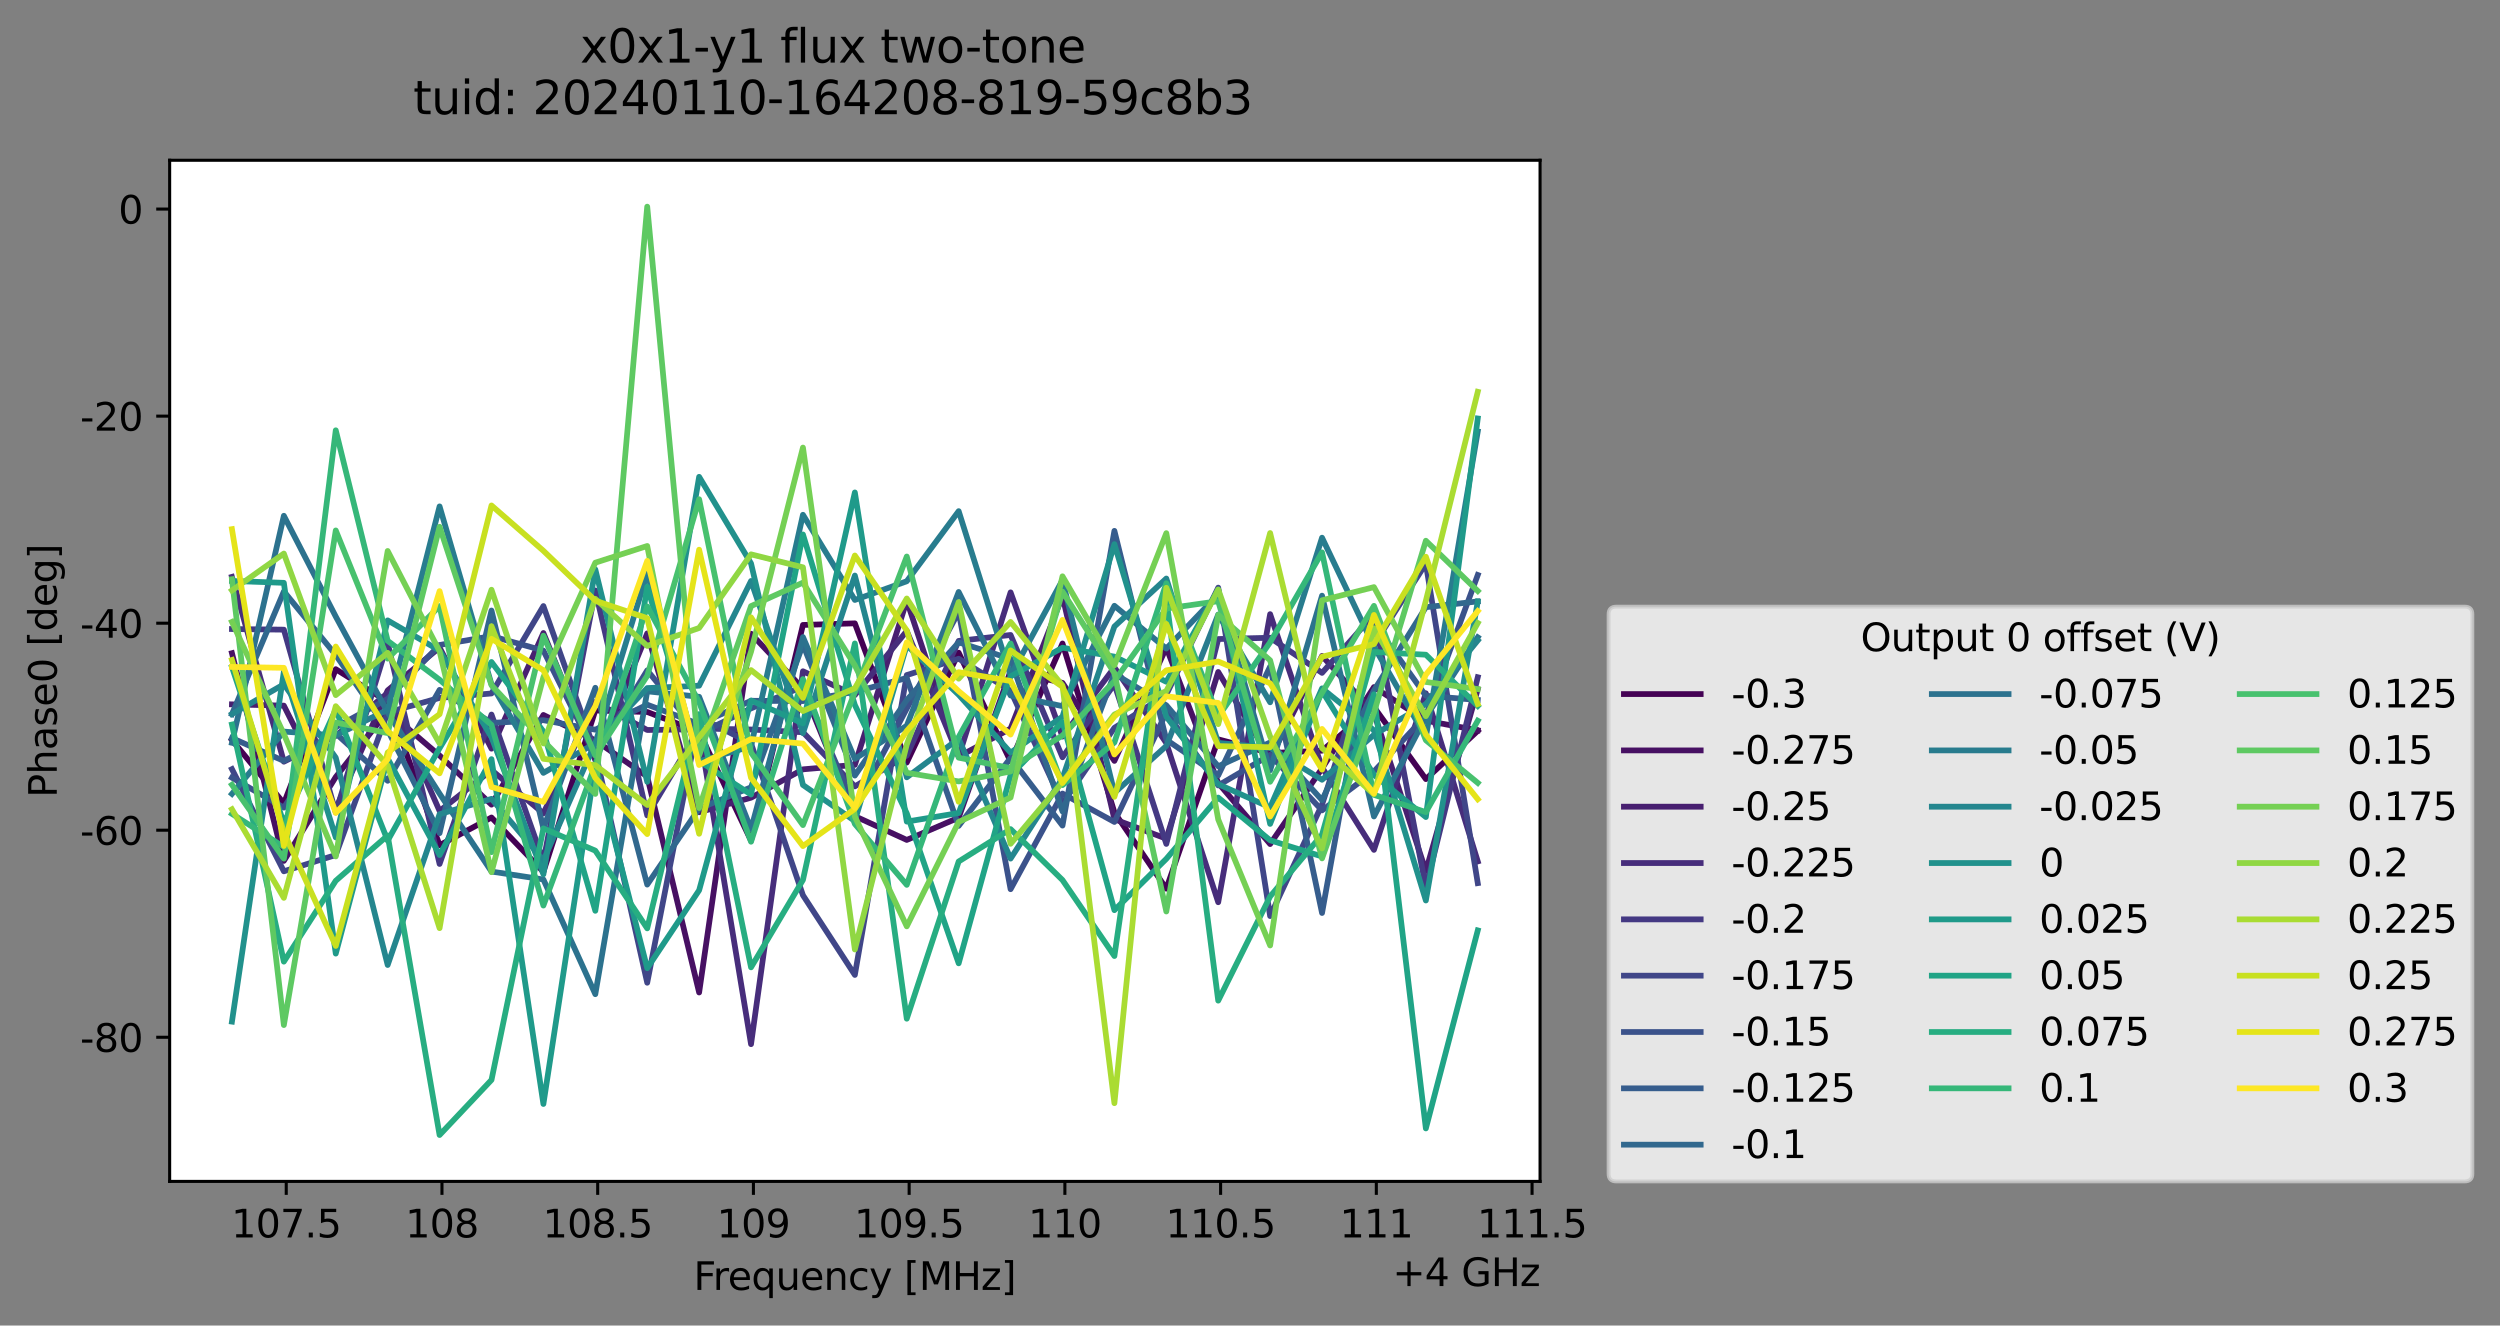 <?xml version="1.0" encoding="utf-8" standalone="no"?>
<!DOCTYPE svg PUBLIC "-//W3C//DTD SVG 1.1//EN"
  "http://www.w3.org/Graphics/SVG/1.1/DTD/svg11.dtd">
<svg xmlns:xlink="http://www.w3.org/1999/xlink" width="651.487pt" height="345.428pt" viewBox="0 0 651.487 345.428" xmlns="http://www.w3.org/2000/svg" version="1.1">
 <rect x="0" y="0" width="651.487" height="345.428" fill="#808080" stroke="none"/>
 <defs>
  <style type="text/css">*{stroke-linejoin: round; stroke-linecap: butt}</style>
 </defs>
 <g id="figure_1">
  <g id="patch_1">
   <path d="M 0 345.428 
L 651.487 345.428 
L 651.487 -0 
L 0 -0 
L 0 345.428 
z
" style="fill: none; opacity: 0"/>
  </g>
  <g id="axes_1">
   <g id="patch_2">
    <path d="M 44.211 307.872 
L 401.331 307.872 
L 401.331 41.76 
L 44.211 41.76 
z
" style="fill: #ffffff"/>
   </g>
   <g id="matplotlib.axis_1">
    <g id="xtick_1">
     <g id="line2d_1">
      <defs>
       <path id="ma67ca25069" d="M 0 0 
L 0 3.5 
" style="stroke: #000000; stroke-width: 0.8"/>
      </defs>
      <g>
       <use xlink:href="#ma67ca25069" x="74.592" y="307.872" style="stroke: #000000; stroke-width: 0.8"/>
      </g>
     </g>
     <g id="text_1">
      <!-- 107.5 -->
      <g transform="translate(60.278 322.47) scale(0.1 -0.1)">
       <defs>
        <path id="DejaVuSans-31" d="M 794 531 
L 1825 531 
L 1825 4091 
L 703 3866 
L 703 4441 
L 1819 4666 
L 2450 4666 
L 2450 531 
L 3481 531 
L 3481 0 
L 794 0 
L 794 531 
z
" transform="scale(0.016)"/>
        <path id="DejaVuSans-30" d="M 2034 4250 
Q 1547 4250 1301 3770 
Q 1056 3291 1056 2328 
Q 1056 1369 1301 889 
Q 1547 409 2034 409 
Q 2525 409 2770 889 
Q 3016 1369 3016 2328 
Q 3016 3291 2770 3770 
Q 2525 4250 2034 4250 
z
M 2034 4750 
Q 2819 4750 3233 4129 
Q 3647 3509 3647 2328 
Q 3647 1150 3233 529 
Q 2819 -91 2034 -91 
Q 1250 -91 836 529 
Q 422 1150 422 2328 
Q 422 3509 836 4129 
Q 1250 4750 2034 4750 
z
" transform="scale(0.016)"/>
        <path id="DejaVuSans-37" d="M 525 4666 
L 3525 4666 
L 3525 4397 
L 1831 0 
L 1172 0 
L 2766 4134 
L 525 4134 
L 525 4666 
z
" transform="scale(0.016)"/>
        <path id="DejaVuSans-2e" d="M 684 794 
L 1344 794 
L 1344 0 
L 684 0 
L 684 794 
z
" transform="scale(0.016)"/>
        <path id="DejaVuSans-35" d="M 691 4666 
L 3169 4666 
L 3169 4134 
L 1269 4134 
L 1269 2991 
Q 1406 3038 1543 3061 
Q 1681 3084 1819 3084 
Q 2600 3084 3056 2656 
Q 3513 2228 3513 1497 
Q 3513 744 3044 326 
Q 2575 -91 1722 -91 
Q 1428 -91 1123 -41 
Q 819 9 494 109 
L 494 744 
Q 775 591 1075 516 
Q 1375 441 1709 441 
Q 2250 441 2565 725 
Q 2881 1009 2881 1497 
Q 2881 1984 2565 2268 
Q 2250 2553 1709 2553 
Q 1456 2553 1204 2497 
Q 953 2441 691 2322 
L 691 4666 
z
" transform="scale(0.016)"/>
       </defs>
       <use xlink:href="#DejaVuSans-31"/>
       <use xlink:href="#DejaVuSans-30" x="63.623"/>
       <use xlink:href="#DejaVuSans-37" x="127.246"/>
       <use xlink:href="#DejaVuSans-2e" x="190.869"/>
       <use xlink:href="#DejaVuSans-35" x="222.656"/>
      </g>
     </g>
    </g>
    <g id="xtick_2">
     <g id="line2d_2">
      <g>
       <use xlink:href="#ma67ca25069" x="115.174" y="307.872" style="stroke: #000000; stroke-width: 0.8"/>
      </g>
     </g>
     <g id="text_2">
      <!-- 108 -->
      <g transform="translate(105.63 322.47) scale(0.1 -0.1)">
       <defs>
        <path id="DejaVuSans-38" d="M 2034 2216 
Q 1584 2216 1326 1975 
Q 1069 1734 1069 1313 
Q 1069 891 1326 650 
Q 1584 409 2034 409 
Q 2484 409 2743 651 
Q 3003 894 3003 1313 
Q 3003 1734 2745 1975 
Q 2488 2216 2034 2216 
z
M 1403 2484 
Q 997 2584 770 2862 
Q 544 3141 544 3541 
Q 544 4100 942 4425 
Q 1341 4750 2034 4750 
Q 2731 4750 3128 4425 
Q 3525 4100 3525 3541 
Q 3525 3141 3298 2862 
Q 3072 2584 2669 2484 
Q 3125 2378 3379 2068 
Q 3634 1759 3634 1313 
Q 3634 634 3220 271 
Q 2806 -91 2034 -91 
Q 1263 -91 848 271 
Q 434 634 434 1313 
Q 434 1759 690 2068 
Q 947 2378 1403 2484 
z
M 1172 3481 
Q 1172 3119 1398 2916 
Q 1625 2713 2034 2713 
Q 2441 2713 2670 2916 
Q 2900 3119 2900 3481 
Q 2900 3844 2670 4047 
Q 2441 4250 2034 4250 
Q 1625 4250 1398 4047 
Q 1172 3844 1172 3481 
z
" transform="scale(0.016)"/>
       </defs>
       <use xlink:href="#DejaVuSans-31"/>
       <use xlink:href="#DejaVuSans-30" x="63.623"/>
       <use xlink:href="#DejaVuSans-38" x="127.246"/>
      </g>
     </g>
    </g>
    <g id="xtick_3">
     <g id="line2d_3">
      <g>
       <use xlink:href="#ma67ca25069" x="155.755" y="307.872" style="stroke: #000000; stroke-width: 0.8"/>
      </g>
     </g>
     <g id="text_3">
      <!-- 108.5 -->
      <g transform="translate(141.441 322.47) scale(0.1 -0.1)">
       <use xlink:href="#DejaVuSans-31"/>
       <use xlink:href="#DejaVuSans-30" x="63.623"/>
       <use xlink:href="#DejaVuSans-38" x="127.246"/>
       <use xlink:href="#DejaVuSans-2e" x="190.869"/>
       <use xlink:href="#DejaVuSans-35" x="222.656"/>
      </g>
     </g>
    </g>
    <g id="xtick_4">
     <g id="line2d_4">
      <g>
       <use xlink:href="#ma67ca25069" x="196.337" y="307.872" style="stroke: #000000; stroke-width: 0.8"/>
      </g>
     </g>
     <g id="text_4">
      <!-- 109 -->
      <g transform="translate(186.793 322.47) scale(0.1 -0.1)">
       <defs>
        <path id="DejaVuSans-39" d="M 703 97 
L 703 672 
Q 941 559 1184 500 
Q 1428 441 1663 441 
Q 2288 441 2617 861 
Q 2947 1281 2994 2138 
Q 2813 1869 2534 1725 
Q 2256 1581 1919 1581 
Q 1219 1581 811 2004 
Q 403 2428 403 3163 
Q 403 3881 828 4315 
Q 1253 4750 1959 4750 
Q 2769 4750 3195 4129 
Q 3622 3509 3622 2328 
Q 3622 1225 3098 567 
Q 2575 -91 1691 -91 
Q 1453 -91 1209 -44 
Q 966 3 703 97 
z
M 1959 2075 
Q 2384 2075 2632 2365 
Q 2881 2656 2881 3163 
Q 2881 3666 2632 3958 
Q 2384 4250 1959 4250 
Q 1534 4250 1286 3958 
Q 1038 3666 1038 3163 
Q 1038 2656 1286 2365 
Q 1534 2075 1959 2075 
z
" transform="scale(0.016)"/>
       </defs>
       <use xlink:href="#DejaVuSans-31"/>
       <use xlink:href="#DejaVuSans-30" x="63.623"/>
       <use xlink:href="#DejaVuSans-39" x="127.246"/>
      </g>
     </g>
    </g>
    <g id="xtick_5">
     <g id="line2d_5">
      <g>
       <use xlink:href="#ma67ca25069" x="236.919" y="307.872" style="stroke: #000000; stroke-width: 0.8"/>
      </g>
     </g>
     <g id="text_5">
      <!-- 109.5 -->
      <g transform="translate(222.605 322.47) scale(0.1 -0.1)">
       <use xlink:href="#DejaVuSans-31"/>
       <use xlink:href="#DejaVuSans-30" x="63.623"/>
       <use xlink:href="#DejaVuSans-39" x="127.246"/>
       <use xlink:href="#DejaVuSans-2e" x="190.869"/>
       <use xlink:href="#DejaVuSans-35" x="222.656"/>
      </g>
     </g>
    </g>
    <g id="xtick_6">
     <g id="line2d_6">
      <g>
       <use xlink:href="#ma67ca25069" x="277.501" y="307.872" style="stroke: #000000; stroke-width: 0.8"/>
      </g>
     </g>
     <g id="text_6">
      <!-- 110 -->
      <g transform="translate(267.957 322.47) scale(0.1 -0.1)">
       <use xlink:href="#DejaVuSans-31"/>
       <use xlink:href="#DejaVuSans-31" x="63.623"/>
       <use xlink:href="#DejaVuSans-30" x="127.246"/>
      </g>
     </g>
    </g>
    <g id="xtick_7">
     <g id="line2d_7">
      <g>
       <use xlink:href="#ma67ca25069" x="318.083" y="307.872" style="stroke: #000000; stroke-width: 0.8"/>
      </g>
     </g>
     <g id="text_7">
      <!-- 110.5 -->
      <g transform="translate(303.769 322.47) scale(0.1 -0.1)">
       <use xlink:href="#DejaVuSans-31"/>
       <use xlink:href="#DejaVuSans-31" x="63.623"/>
       <use xlink:href="#DejaVuSans-30" x="127.246"/>
       <use xlink:href="#DejaVuSans-2e" x="190.869"/>
       <use xlink:href="#DejaVuSans-35" x="222.656"/>
      </g>
     </g>
    </g>
    <g id="xtick_8">
     <g id="line2d_8">
      <g>
       <use xlink:href="#ma67ca25069" x="358.664" y="307.872" style="stroke: #000000; stroke-width: 0.8"/>
      </g>
     </g>
     <g id="text_8">
      <!-- 111 -->
      <g transform="translate(349.121 322.47) scale(0.1 -0.1)">
       <use xlink:href="#DejaVuSans-31"/>
       <use xlink:href="#DejaVuSans-31" x="63.623"/>
       <use xlink:href="#DejaVuSans-31" x="127.246"/>
      </g>
     </g>
    </g>
    <g id="xtick_9">
     <g id="line2d_9">
      <g>
       <use xlink:href="#ma67ca25069" x="399.246" y="307.872" style="stroke: #000000; stroke-width: 0.8"/>
      </g>
     </g>
     <g id="text_9">
      <!-- 111.5 -->
      <g transform="translate(384.932 322.47) scale(0.1 -0.1)">
       <use xlink:href="#DejaVuSans-31"/>
       <use xlink:href="#DejaVuSans-31" x="63.623"/>
       <use xlink:href="#DejaVuSans-31" x="127.246"/>
       <use xlink:href="#DejaVuSans-2e" x="190.869"/>
       <use xlink:href="#DejaVuSans-35" x="222.656"/>
      </g>
     </g>
    </g>
    <g id="text_10">
     <!-- Frequency [MHz] -->
     <g transform="translate(180.752 336.149) scale(0.1 -0.1)">
      <defs>
       <path id="DejaVuSans-46" d="M 628 4666 
L 3309 4666 
L 3309 4134 
L 1259 4134 
L 1259 2759 
L 3109 2759 
L 3109 2228 
L 1259 2228 
L 1259 0 
L 628 0 
L 628 4666 
z
" transform="scale(0.016)"/>
       <path id="DejaVuSans-72" d="M 2631 2963 
Q 2534 3019 2420 3045 
Q 2306 3072 2169 3072 
Q 1681 3072 1420 2755 
Q 1159 2438 1159 1844 
L 1159 0 
L 581 0 
L 581 3500 
L 1159 3500 
L 1159 2956 
Q 1341 3275 1631 3429 
Q 1922 3584 2338 3584 
Q 2397 3584 2469 3576 
Q 2541 3569 2628 3553 
L 2631 2963 
z
" transform="scale(0.016)"/>
       <path id="DejaVuSans-65" d="M 3597 1894 
L 3597 1613 
L 953 1613 
Q 991 1019 1311 708 
Q 1631 397 2203 397 
Q 2534 397 2845 478 
Q 3156 559 3463 722 
L 3463 178 
Q 3153 47 2828 -22 
Q 2503 -91 2169 -91 
Q 1331 -91 842 396 
Q 353 884 353 1716 
Q 353 2575 817 3079 
Q 1281 3584 2069 3584 
Q 2775 3584 3186 3129 
Q 3597 2675 3597 1894 
z
M 3022 2063 
Q 3016 2534 2758 2815 
Q 2500 3097 2075 3097 
Q 1594 3097 1305 2825 
Q 1016 2553 972 2059 
L 3022 2063 
z
" transform="scale(0.016)"/>
       <path id="DejaVuSans-71" d="M 947 1747 
Q 947 1113 1208 752 
Q 1469 391 1925 391 
Q 2381 391 2643 752 
Q 2906 1113 2906 1747 
Q 2906 2381 2643 2742 
Q 2381 3103 1925 3103 
Q 1469 3103 1208 2742 
Q 947 2381 947 1747 
z
M 2906 525 
Q 2725 213 2448 61 
Q 2172 -91 1784 -91 
Q 1150 -91 751 415 
Q 353 922 353 1747 
Q 353 2572 751 3078 
Q 1150 3584 1784 3584 
Q 2172 3584 2448 3432 
Q 2725 3281 2906 2969 
L 2906 3500 
L 3481 3500 
L 3481 -1331 
L 2906 -1331 
L 2906 525 
z
" transform="scale(0.016)"/>
       <path id="DejaVuSans-75" d="M 544 1381 
L 544 3500 
L 1119 3500 
L 1119 1403 
Q 1119 906 1312 657 
Q 1506 409 1894 409 
Q 2359 409 2629 706 
Q 2900 1003 2900 1516 
L 2900 3500 
L 3475 3500 
L 3475 0 
L 2900 0 
L 2900 538 
Q 2691 219 2414 64 
Q 2138 -91 1772 -91 
Q 1169 -91 856 284 
Q 544 659 544 1381 
z
M 1991 3584 
L 1991 3584 
z
" transform="scale(0.016)"/>
       <path id="DejaVuSans-6e" d="M 3513 2113 
L 3513 0 
L 2938 0 
L 2938 2094 
Q 2938 2591 2744 2837 
Q 2550 3084 2163 3084 
Q 1697 3084 1428 2787 
Q 1159 2491 1159 1978 
L 1159 0 
L 581 0 
L 581 3500 
L 1159 3500 
L 1159 2956 
Q 1366 3272 1645 3428 
Q 1925 3584 2291 3584 
Q 2894 3584 3203 3211 
Q 3513 2838 3513 2113 
z
" transform="scale(0.016)"/>
       <path id="DejaVuSans-63" d="M 3122 3366 
L 3122 2828 
Q 2878 2963 2633 3030 
Q 2388 3097 2138 3097 
Q 1578 3097 1268 2742 
Q 959 2388 959 1747 
Q 959 1106 1268 751 
Q 1578 397 2138 397 
Q 2388 397 2633 464 
Q 2878 531 3122 666 
L 3122 134 
Q 2881 22 2623 -34 
Q 2366 -91 2075 -91 
Q 1284 -91 818 406 
Q 353 903 353 1747 
Q 353 2603 823 3093 
Q 1294 3584 2113 3584 
Q 2378 3584 2631 3529 
Q 2884 3475 3122 3366 
z
" transform="scale(0.016)"/>
       <path id="DejaVuSans-79" d="M 2059 -325 
Q 1816 -950 1584 -1140 
Q 1353 -1331 966 -1331 
L 506 -1331 
L 506 -850 
L 844 -850 
Q 1081 -850 1212 -737 
Q 1344 -625 1503 -206 
L 1606 56 
L 191 3500 
L 800 3500 
L 1894 763 
L 2988 3500 
L 3597 3500 
L 2059 -325 
z
" transform="scale(0.016)"/>
       <path id="DejaVuSans-20" transform="scale(0.016)"/>
       <path id="DejaVuSans-5b" d="M 550 4863 
L 1875 4863 
L 1875 4416 
L 1125 4416 
L 1125 -397 
L 1875 -397 
L 1875 -844 
L 550 -844 
L 550 4863 
z
" transform="scale(0.016)"/>
       <path id="DejaVuSans-4d" d="M 628 4666 
L 1569 4666 
L 2759 1491 
L 3956 4666 
L 4897 4666 
L 4897 0 
L 4281 0 
L 4281 4097 
L 3078 897 
L 2444 897 
L 1241 4097 
L 1241 0 
L 628 0 
L 628 4666 
z
" transform="scale(0.016)"/>
       <path id="DejaVuSans-48" d="M 628 4666 
L 1259 4666 
L 1259 2753 
L 3553 2753 
L 3553 4666 
L 4184 4666 
L 4184 0 
L 3553 0 
L 3553 2222 
L 1259 2222 
L 1259 0 
L 628 0 
L 628 4666 
z
" transform="scale(0.016)"/>
       <path id="DejaVuSans-7a" d="M 353 3500 
L 3084 3500 
L 3084 2975 
L 922 459 
L 3084 459 
L 3084 0 
L 275 0 
L 275 525 
L 2438 3041 
L 353 3041 
L 353 3500 
z
" transform="scale(0.016)"/>
       <path id="DejaVuSans-5d" d="M 1947 4863 
L 1947 -844 
L 622 -844 
L 622 -397 
L 1369 -397 
L 1369 4416 
L 622 4416 
L 622 4863 
L 1947 4863 
z
" transform="scale(0.016)"/>
      </defs>
      <use xlink:href="#DejaVuSans-46"/>
      <use xlink:href="#DejaVuSans-72" x="50.27"/>
      <use xlink:href="#DejaVuSans-65" x="89.133"/>
      <use xlink:href="#DejaVuSans-71" x="150.656"/>
      <use xlink:href="#DejaVuSans-75" x="214.133"/>
      <use xlink:href="#DejaVuSans-65" x="277.512"/>
      <use xlink:href="#DejaVuSans-6e" x="339.035"/>
      <use xlink:href="#DejaVuSans-63" x="402.414"/>
      <use xlink:href="#DejaVuSans-79" x="457.395"/>
      <use xlink:href="#DejaVuSans-20" x="516.574"/>
      <use xlink:href="#DejaVuSans-5b" x="548.361"/>
      <use xlink:href="#DejaVuSans-4d" x="587.375"/>
      <use xlink:href="#DejaVuSans-48" x="673.654"/>
      <use xlink:href="#DejaVuSans-7a" x="748.85"/>
      <use xlink:href="#DejaVuSans-5d" x="801.34"/>
     </g>
    </g>
    <g id="text_11">
     <!-- +4 GHz -->
     <g transform="translate(362.893 335.149) scale(0.1 -0.1)">
      <defs>
       <path id="DejaVuSans-2b" d="M 2944 4013 
L 2944 2272 
L 4684 2272 
L 4684 1741 
L 2944 1741 
L 2944 0 
L 2419 0 
L 2419 1741 
L 678 1741 
L 678 2272 
L 2419 2272 
L 2419 4013 
L 2944 4013 
z
" transform="scale(0.016)"/>
       <path id="DejaVuSans-34" d="M 2419 4116 
L 825 1625 
L 2419 1625 
L 2419 4116 
z
M 2253 4666 
L 3047 4666 
L 3047 1625 
L 3713 1625 
L 3713 1100 
L 3047 1100 
L 3047 0 
L 2419 0 
L 2419 1100 
L 313 1100 
L 313 1709 
L 2253 4666 
z
" transform="scale(0.016)"/>
       <path id="DejaVuSans-47" d="M 3809 666 
L 3809 1919 
L 2778 1919 
L 2778 2438 
L 4434 2438 
L 4434 434 
Q 4069 175 3628 42 
Q 3188 -91 2688 -91 
Q 1594 -91 976 548 
Q 359 1188 359 2328 
Q 359 3472 976 4111 
Q 1594 4750 2688 4750 
Q 3144 4750 3555 4637 
Q 3966 4525 4313 4306 
L 4313 3634 
Q 3963 3931 3569 4081 
Q 3175 4231 2741 4231 
Q 1884 4231 1454 3753 
Q 1025 3275 1025 2328 
Q 1025 1384 1454 906 
Q 1884 428 2741 428 
Q 3075 428 3337 486 
Q 3600 544 3809 666 
z
" transform="scale(0.016)"/>
      </defs>
      <use xlink:href="#DejaVuSans-2b"/>
      <use xlink:href="#DejaVuSans-34" x="83.789"/>
      <use xlink:href="#DejaVuSans-20" x="147.412"/>
      <use xlink:href="#DejaVuSans-47" x="179.199"/>
      <use xlink:href="#DejaVuSans-48" x="256.689"/>
      <use xlink:href="#DejaVuSans-7a" x="331.885"/>
     </g>
    </g>
   </g>
   <g id="matplotlib.axis_2">
    <g id="ytick_1">
     <g id="line2d_10">
      <defs>
       <path id="m42278f9510" d="M 0 0 
L -3.5 0 
" style="stroke: #000000; stroke-width: 0.8"/>
      </defs>
      <g>
       <use xlink:href="#m42278f9510" x="44.211" y="270.309" style="stroke: #000000; stroke-width: 0.8"/>
      </g>
     </g>
     <g id="text_12">
      <!-- -80 -->
      <g transform="translate(20.878 274.109) scale(0.1 -0.1)">
       <defs>
        <path id="DejaVuSans-2d" d="M 313 2009 
L 1997 2009 
L 1997 1497 
L 313 1497 
L 313 2009 
z
" transform="scale(0.016)"/>
       </defs>
       <use xlink:href="#DejaVuSans-2d"/>
       <use xlink:href="#DejaVuSans-38" x="36.084"/>
       <use xlink:href="#DejaVuSans-30" x="99.707"/>
      </g>
     </g>
    </g>
    <g id="ytick_2">
     <g id="line2d_11">
      <g>
       <use xlink:href="#m42278f9510" x="44.211" y="216.352" style="stroke: #000000; stroke-width: 0.8"/>
      </g>
     </g>
     <g id="text_13">
      <!-- -60 -->
      <g transform="translate(20.878 220.151) scale(0.1 -0.1)">
       <defs>
        <path id="DejaVuSans-36" d="M 2113 2584 
Q 1688 2584 1439 2293 
Q 1191 2003 1191 1497 
Q 1191 994 1439 701 
Q 1688 409 2113 409 
Q 2538 409 2786 701 
Q 3034 994 3034 1497 
Q 3034 2003 2786 2293 
Q 2538 2584 2113 2584 
z
M 3366 4563 
L 3366 3988 
Q 3128 4100 2886 4159 
Q 2644 4219 2406 4219 
Q 1781 4219 1451 3797 
Q 1122 3375 1075 2522 
Q 1259 2794 1537 2939 
Q 1816 3084 2150 3084 
Q 2853 3084 3261 2657 
Q 3669 2231 3669 1497 
Q 3669 778 3244 343 
Q 2819 -91 2113 -91 
Q 1303 -91 875 529 
Q 447 1150 447 2328 
Q 447 3434 972 4092 
Q 1497 4750 2381 4750 
Q 2619 4750 2861 4703 
Q 3103 4656 3366 4563 
z
" transform="scale(0.016)"/>
       </defs>
       <use xlink:href="#DejaVuSans-2d"/>
       <use xlink:href="#DejaVuSans-36" x="36.084"/>
       <use xlink:href="#DejaVuSans-30" x="99.707"/>
      </g>
     </g>
    </g>
    <g id="ytick_3">
     <g id="line2d_12">
      <g>
       <use xlink:href="#m42278f9510" x="44.211" y="162.395" style="stroke: #000000; stroke-width: 0.8"/>
      </g>
     </g>
     <g id="text_14">
      <!-- -40 -->
      <g transform="translate(20.878 166.194) scale(0.1 -0.1)">
       <use xlink:href="#DejaVuSans-2d"/>
       <use xlink:href="#DejaVuSans-34" x="36.084"/>
       <use xlink:href="#DejaVuSans-30" x="99.707"/>
      </g>
     </g>
    </g>
    <g id="ytick_4">
     <g id="line2d_13">
      <g>
       <use xlink:href="#m42278f9510" x="44.211" y="108.437" style="stroke: #000000; stroke-width: 0.8"/>
      </g>
     </g>
     <g id="text_15">
      <!-- -20 -->
      <g transform="translate(20.878 112.236) scale(0.1 -0.1)">
       <defs>
        <path id="DejaVuSans-32" d="M 1228 531 
L 3431 531 
L 3431 0 
L 469 0 
L 469 531 
Q 828 903 1448 1529 
Q 2069 2156 2228 2338 
Q 2531 2678 2651 2914 
Q 2772 3150 2772 3378 
Q 2772 3750 2511 3984 
Q 2250 4219 1831 4219 
Q 1534 4219 1204 4116 
Q 875 4013 500 3803 
L 500 4441 
Q 881 4594 1212 4672 
Q 1544 4750 1819 4750 
Q 2544 4750 2975 4387 
Q 3406 4025 3406 3419 
Q 3406 3131 3298 2873 
Q 3191 2616 2906 2266 
Q 2828 2175 2409 1742 
Q 1991 1309 1228 531 
z
" transform="scale(0.016)"/>
       </defs>
       <use xlink:href="#DejaVuSans-2d"/>
       <use xlink:href="#DejaVuSans-32" x="36.084"/>
       <use xlink:href="#DejaVuSans-30" x="99.707"/>
      </g>
     </g>
    </g>
    <g id="ytick_5">
     <g id="line2d_14">
      <g>
       <use xlink:href="#m42278f9510" x="44.211" y="54.48" style="stroke: #000000; stroke-width: 0.8"/>
      </g>
     </g>
     <g id="text_16">
      <!-- 0 -->
      <g transform="translate(30.848 58.279) scale(0.1 -0.1)">
       <use xlink:href="#DejaVuSans-30"/>
      </g>
     </g>
    </g>
    <g id="text_17">
     <!-- Phase0 [deg] -->
     <g transform="translate(14.798 207.842) rotate(-90) scale(0.1 -0.1)">
      <defs>
       <path id="DejaVuSans-50" d="M 1259 4147 
L 1259 2394 
L 2053 2394 
Q 2494 2394 2734 2622 
Q 2975 2850 2975 3272 
Q 2975 3691 2734 3919 
Q 2494 4147 2053 4147 
L 1259 4147 
z
M 628 4666 
L 2053 4666 
Q 2838 4666 3239 4311 
Q 3641 3956 3641 3272 
Q 3641 2581 3239 2228 
Q 2838 1875 2053 1875 
L 1259 1875 
L 1259 0 
L 628 0 
L 628 4666 
z
" transform="scale(0.016)"/>
       <path id="DejaVuSans-68" d="M 3513 2113 
L 3513 0 
L 2938 0 
L 2938 2094 
Q 2938 2591 2744 2837 
Q 2550 3084 2163 3084 
Q 1697 3084 1428 2787 
Q 1159 2491 1159 1978 
L 1159 0 
L 581 0 
L 581 4863 
L 1159 4863 
L 1159 2956 
Q 1366 3272 1645 3428 
Q 1925 3584 2291 3584 
Q 2894 3584 3203 3211 
Q 3513 2838 3513 2113 
z
" transform="scale(0.016)"/>
       <path id="DejaVuSans-61" d="M 2194 1759 
Q 1497 1759 1228 1600 
Q 959 1441 959 1056 
Q 959 750 1161 570 
Q 1363 391 1709 391 
Q 2188 391 2477 730 
Q 2766 1069 2766 1631 
L 2766 1759 
L 2194 1759 
z
M 3341 1997 
L 3341 0 
L 2766 0 
L 2766 531 
Q 2569 213 2275 61 
Q 1981 -91 1556 -91 
Q 1019 -91 701 211 
Q 384 513 384 1019 
Q 384 1609 779 1909 
Q 1175 2209 1959 2209 
L 2766 2209 
L 2766 2266 
Q 2766 2663 2505 2880 
Q 2244 3097 1772 3097 
Q 1472 3097 1187 3025 
Q 903 2953 641 2809 
L 641 3341 
Q 956 3463 1253 3523 
Q 1550 3584 1831 3584 
Q 2591 3584 2966 3190 
Q 3341 2797 3341 1997 
z
" transform="scale(0.016)"/>
       <path id="DejaVuSans-73" d="M 2834 3397 
L 2834 2853 
Q 2591 2978 2328 3040 
Q 2066 3103 1784 3103 
Q 1356 3103 1142 2972 
Q 928 2841 928 2578 
Q 928 2378 1081 2264 
Q 1234 2150 1697 2047 
L 1894 2003 
Q 2506 1872 2764 1633 
Q 3022 1394 3022 966 
Q 3022 478 2636 193 
Q 2250 -91 1575 -91 
Q 1294 -91 989 -36 
Q 684 19 347 128 
L 347 722 
Q 666 556 975 473 
Q 1284 391 1588 391 
Q 1994 391 2212 530 
Q 2431 669 2431 922 
Q 2431 1156 2273 1281 
Q 2116 1406 1581 1522 
L 1381 1569 
Q 847 1681 609 1914 
Q 372 2147 372 2553 
Q 372 3047 722 3315 
Q 1072 3584 1716 3584 
Q 2034 3584 2315 3537 
Q 2597 3491 2834 3397 
z
" transform="scale(0.016)"/>
       <path id="DejaVuSans-64" d="M 2906 2969 
L 2906 4863 
L 3481 4863 
L 3481 0 
L 2906 0 
L 2906 525 
Q 2725 213 2448 61 
Q 2172 -91 1784 -91 
Q 1150 -91 751 415 
Q 353 922 353 1747 
Q 353 2572 751 3078 
Q 1150 3584 1784 3584 
Q 2172 3584 2448 3432 
Q 2725 3281 2906 2969 
z
M 947 1747 
Q 947 1113 1208 752 
Q 1469 391 1925 391 
Q 2381 391 2643 752 
Q 2906 1113 2906 1747 
Q 2906 2381 2643 2742 
Q 2381 3103 1925 3103 
Q 1469 3103 1208 2742 
Q 947 2381 947 1747 
z
" transform="scale(0.016)"/>
       <path id="DejaVuSans-67" d="M 2906 1791 
Q 2906 2416 2648 2759 
Q 2391 3103 1925 3103 
Q 1463 3103 1205 2759 
Q 947 2416 947 1791 
Q 947 1169 1205 825 
Q 1463 481 1925 481 
Q 2391 481 2648 825 
Q 2906 1169 2906 1791 
z
M 3481 434 
Q 3481 -459 3084 -895 
Q 2688 -1331 1869 -1331 
Q 1566 -1331 1297 -1286 
Q 1028 -1241 775 -1147 
L 775 -588 
Q 1028 -725 1275 -790 
Q 1522 -856 1778 -856 
Q 2344 -856 2625 -561 
Q 2906 -266 2906 331 
L 2906 616 
Q 2728 306 2450 153 
Q 2172 0 1784 0 
Q 1141 0 747 490 
Q 353 981 353 1791 
Q 353 2603 747 3093 
Q 1141 3584 1784 3584 
Q 2172 3584 2450 3431 
Q 2728 3278 2906 2969 
L 2906 3500 
L 3481 3500 
L 3481 434 
z
" transform="scale(0.016)"/>
      </defs>
      <use xlink:href="#DejaVuSans-50"/>
      <use xlink:href="#DejaVuSans-68" x="60.303"/>
      <use xlink:href="#DejaVuSans-61" x="123.682"/>
      <use xlink:href="#DejaVuSans-73" x="184.961"/>
      <use xlink:href="#DejaVuSans-65" x="237.061"/>
      <use xlink:href="#DejaVuSans-30" x="298.584"/>
      <use xlink:href="#DejaVuSans-20" x="362.207"/>
      <use xlink:href="#DejaVuSans-5b" x="393.994"/>
      <use xlink:href="#DejaVuSans-64" x="433.008"/>
      <use xlink:href="#DejaVuSans-65" x="496.484"/>
      <use xlink:href="#DejaVuSans-67" x="558.008"/>
      <use xlink:href="#DejaVuSans-5d" x="621.484"/>
     </g>
    </g>
   </g>
   <g id="line2d_15">
    <path d="M 60.444 192.838 
L 73.971 209.343 
L 87.498 174.386 
L 101.025 182.887 
L 114.553 220.254 
L 128.08 213.036 
L 141.607 227.205 
L 155.135 185.146 
L 168.662 185.54 
L 182.189 190.73 
L 195.716 219.058 
L 209.244 162.86 
L 222.771 162.44 
L 236.298 198.717 
L 249.825 170.092 
L 263.353 198.445 
L 276.88 167.688 
L 290.407 211.702 
L 303.935 231.582 
L 317.462 192.666 
L 330.989 196.237 
L 344.516 195.622 
L 358.044 184.256 
L 371.571 203.028 
L 385.098 190.455 
" clip-path="url(#pb40e09c95a)" style="fill: none; stroke: #440154; stroke-width: 1.5; stroke-linecap: square"/>
   </g>
   <g id="line2d_16">
    <path d="M 60.444 170.208 
L 73.971 224.341 
L 87.498 202.48 
L 101.025 185.329 
L 114.553 196.884 
L 128.08 209.686 
L 141.607 186.316 
L 155.135 192.943 
L 168.662 202.351 
L 182.189 258.635 
L 195.716 165.146 
L 209.244 179.446 
L 222.771 212.689 
L 236.298 218.88 
L 249.825 213.079 
L 263.353 174.846 
L 276.88 177.958 
L 290.407 198.284 
L 303.935 168.761 
L 317.462 204.055 
L 330.989 219.958 
L 344.516 200.255 
L 358.044 179.051 
L 371.571 187.805 
L 385.098 190.315 
" clip-path="url(#pb40e09c95a)" style="fill: none; stroke: #471063; stroke-width: 1.5; stroke-linecap: square"/>
   </g>
   <g id="line2d_17">
    <path d="M 60.444 183.55 
L 73.971 183.883 
L 87.498 210.83 
L 101.025 179.91 
L 114.553 168.746 
L 128.08 195.099 
L 141.607 164.962 
L 155.135 198.115 
L 168.662 165.055 
L 182.189 211.666 
L 195.716 207.874 
L 209.244 200.484 
L 222.771 199.321 
L 236.298 156.533 
L 249.825 197.18 
L 263.353 189.864 
L 276.88 155.383 
L 290.407 213.491 
L 303.935 218.553 
L 317.462 175.115 
L 330.989 197.661 
L 344.516 170.933 
L 358.044 185.787 
L 371.571 226.99 
L 385.098 179.581 
" clip-path="url(#pb40e09c95a)" style="fill: none; stroke: #481f70; stroke-width: 1.5; stroke-linecap: square"/>
   </g>
   <g id="line2d_18">
    <path d="M 60.444 150.331 
L 73.971 198.493 
L 87.498 191.745 
L 101.025 180.587 
L 114.553 211.33 
L 128.08 200.673 
L 141.607 211.955 
L 155.135 182.931 
L 168.662 190.232 
L 182.189 190.049 
L 195.716 272.102 
L 209.244 174.929 
L 222.771 181.137 
L 236.298 164.432 
L 249.825 197.171 
L 263.353 154.368 
L 276.88 191.957 
L 290.407 173.916 
L 303.935 193.626 
L 317.462 235.116 
L 330.989 160.046 
L 344.516 199.979 
L 358.044 221.471 
L 371.571 180.668 
L 385.098 224.485 
" clip-path="url(#pb40e09c95a)" style="fill: none; stroke: #472d7b; stroke-width: 1.5; stroke-linecap: square"/>
   </g>
   <g id="line2d_19">
    <path d="M 60.444 163.921 
L 73.971 164.087 
L 87.498 211.717 
L 101.025 167.53 
L 114.553 225.141 
L 128.08 186.208 
L 141.607 224.418 
L 155.135 153.877 
L 168.662 212.495 
L 182.189 189.849 
L 195.716 190.107 
L 209.244 190.823 
L 222.771 204.927 
L 236.298 196.901 
L 249.825 167.017 
L 263.353 165.468 
L 276.88 197.345 
L 290.407 178.289 
L 303.935 219.918 
L 317.462 166.528 
L 330.989 166.198 
L 344.516 175.347 
L 358.044 160.097 
L 371.571 231.346 
L 385.098 176.484 
" clip-path="url(#pb40e09c95a)" style="fill: none; stroke: #443983; stroke-width: 1.5; stroke-linecap: square"/>
   </g>
   <g id="line2d_20">
    <path d="M 60.444 200.429 
L 73.971 227.056 
L 87.498 222.808 
L 101.025 185.642 
L 114.553 181.865 
L 128.08 180.714 
L 141.607 157.937 
L 155.135 195.936 
L 168.662 256.095 
L 182.189 186.859 
L 195.716 193.753 
L 209.244 233.296 
L 222.771 254.061 
L 236.298 175.916 
L 249.825 171.665 
L 263.353 179.991 
L 276.88 209.388 
L 290.407 189.665 
L 303.935 181.015 
L 317.462 153.135 
L 330.989 238.721 
L 344.516 209.666 
L 358.044 167.968 
L 371.571 146.886 
L 385.098 230.141 
" clip-path="url(#pb40e09c95a)" style="fill: none; stroke: #404688; stroke-width: 1.5; stroke-linecap: square"/>
   </g>
   <g id="line2d_21">
    <path d="M 60.444 202.663 
L 73.971 210.46 
L 87.498 189.516 
L 101.025 182.122 
L 114.553 168.073 
L 128.08 165.766 
L 141.607 169.538 
L 155.135 196.743 
L 168.662 174.698 
L 182.189 191.186 
L 195.716 184.601 
L 209.244 178.906 
L 222.771 210.322 
L 236.298 184.659 
L 249.825 159.466 
L 263.353 231.718 
L 276.88 206.796 
L 290.407 214.198 
L 303.935 185.642 
L 317.462 204.682 
L 330.989 196.737 
L 344.516 211.179 
L 358.044 201.043 
L 371.571 186.488 
L 385.098 149.836 
" clip-path="url(#pb40e09c95a)" style="fill: none; stroke: #3b528b; stroke-width: 1.5; stroke-linecap: square"/>
   </g>
   <g id="line2d_22">
    <path d="M 60.444 192.336 
L 73.971 198.303 
L 87.498 191.112 
L 101.025 203.471 
L 114.553 179.781 
L 128.08 188.382 
L 141.607 187.677 
L 155.135 190.152 
L 168.662 183.635 
L 182.189 188.702 
L 195.716 182.615 
L 209.244 182.7 
L 222.771 180.26 
L 236.298 176.685 
L 249.825 215.216 
L 263.353 197.503 
L 276.88 215.143 
L 290.407 138.343 
L 303.935 192.767 
L 317.462 202.069 
L 330.989 173.701 
L 344.516 237.917 
L 358.044 162.428 
L 371.571 181.308 
L 385.098 182.406 
" clip-path="url(#pb40e09c95a)" style="fill: none; stroke: #365d8d; stroke-width: 1.5; stroke-linecap: square"/>
   </g>
   <g id="line2d_23">
    <path d="M 60.444 186.103 
L 73.971 154.132 
L 87.498 170.699 
L 101.025 190.242 
L 114.553 217.114 
L 128.08 159.096 
L 141.607 215.856 
L 155.135 179.231 
L 168.662 230.52 
L 182.189 210.694 
L 195.716 205.172 
L 209.244 167.945 
L 222.771 202.115 
L 236.298 182.419 
L 249.825 167.405 
L 263.353 171.686 
L 276.88 211.456 
L 290.407 175.566 
L 303.935 183.794 
L 317.462 199.692 
L 330.989 193.476 
L 344.516 208.521 
L 358.044 179.916 
L 371.571 158.234 
L 385.098 156.721 
" clip-path="url(#pb40e09c95a)" style="fill: none; stroke: #31688e; stroke-width: 1.5; stroke-linecap: square"/>
   </g>
   <g id="line2d_24">
    <path d="M 60.444 193.579 
L 73.971 134.41 
L 87.498 160.672 
L 101.025 185.652 
L 114.553 206.826 
L 128.08 227.122 
L 141.607 229.185 
L 155.135 259.078 
L 168.662 180.153 
L 182.189 181.579 
L 195.716 216.067 
L 209.244 166.016 
L 222.771 197.751 
L 236.298 189.117 
L 249.825 154.262 
L 263.353 181.238 
L 276.88 184.012 
L 290.407 157.864 
L 303.935 169.015 
L 317.462 154.89 
L 330.989 200.734 
L 344.516 155.23 
L 358.044 212.767 
L 371.571 186.831 
L 385.098 166.077 
" clip-path="url(#pb40e09c95a)" style="fill: none; stroke: #2c728e; stroke-width: 1.5; stroke-linecap: square"/>
   </g>
   <g id="line2d_25">
    <path d="M 60.444 206.883 
L 73.971 190.647 
L 87.498 191.644 
L 101.025 184.951 
L 114.553 131.966 
L 128.08 178.343 
L 141.607 201.407 
L 155.135 193.684 
L 168.662 149.349 
L 182.189 198.4 
L 195.716 194.507 
L 209.244 134.151 
L 222.771 156.345 
L 236.298 151.467 
L 249.825 133.205 
L 263.353 176.084 
L 276.88 151.182 
L 290.407 206.612 
L 303.935 194.389 
L 317.462 160.143 
L 330.989 183.015 
L 344.516 140.122 
L 358.044 168.488 
L 371.571 192.117 
L 385.098 112.445 
" clip-path="url(#pb40e09c95a)" style="fill: none; stroke: #287c8e; stroke-width: 1.5; stroke-linecap: square"/>
   </g>
   <g id="line2d_26">
    <path d="M 60.444 186.078 
L 73.971 178.32 
L 87.498 197.447 
L 101.025 251.47 
L 114.553 212.168 
L 128.08 208.178 
L 141.607 224.202 
L 155.135 193.592 
L 168.662 179.31 
L 182.189 178.691 
L 195.716 151.4 
L 209.244 191.06 
L 222.771 149.987 
L 236.298 202.566 
L 249.825 192.506 
L 263.353 223.745 
L 276.88 202.811 
L 290.407 163.263 
L 303.935 150.76 
L 317.462 193.59 
L 330.989 194.924 
L 344.516 203.204 
L 358.044 191.491 
L 371.571 183.486 
L 385.098 166.891 
" clip-path="url(#pb40e09c95a)" style="fill: none; stroke: #24868e; stroke-width: 1.5; stroke-linecap: square"/>
   </g>
   <g id="line2d_27">
    <path d="M 60.444 266.225 
L 73.971 175.011 
L 87.498 218.231 
L 101.025 161.668 
L 114.553 169.529 
L 128.08 192.099 
L 141.607 227.845 
L 155.135 148.385 
L 168.662 203.748 
L 182.189 124.262 
L 195.716 146.823 
L 209.244 204.562 
L 222.771 213.953 
L 236.298 168.162 
L 249.825 181.062 
L 263.353 196.128 
L 276.88 186.753 
L 290.407 141.802 
L 303.935 186.768 
L 317.462 204.362 
L 330.989 210.41 
L 344.516 179.389 
L 358.044 190.322 
L 371.571 234.663 
L 385.098 156.743 
" clip-path="url(#pb40e09c95a)" style="fill: none; stroke: #21918c; stroke-width: 1.5; stroke-linecap: square"/>
   </g>
   <g id="line2d_28">
    <path d="M 60.444 151.397 
L 73.971 151.883 
L 87.498 248.503 
L 101.025 197.642 
L 114.553 222.811 
L 128.08 197.833 
L 141.607 287.688 
L 155.135 199.319 
L 168.662 252.31 
L 182.189 231.998 
L 195.716 182.547 
L 209.244 188.515 
L 222.771 128.33 
L 236.298 214.106 
L 249.825 211.866 
L 263.353 176.255 
L 276.88 168.784 
L 290.407 171.115 
L 303.935 177.666 
L 317.462 153.612 
L 330.989 214.702 
L 344.516 180.051 
L 358.044 201.937 
L 371.571 212.919 
L 385.098 109.055 
" clip-path="url(#pb40e09c95a)" style="fill: none; stroke: #1f9a8a; stroke-width: 1.5; stroke-linecap: square"/>
   </g>
   <g id="line2d_29">
    <path d="M 60.444 173.825 
L 73.971 214.558 
L 87.498 184.897 
L 101.025 219.061 
L 114.553 194.972 
L 128.08 172.517 
L 141.607 190.612 
L 155.135 237.346 
L 168.662 152.928 
L 182.189 198.313 
L 195.716 207.05 
L 209.244 139.28 
L 222.771 183.719 
L 236.298 211.942 
L 249.825 251.034 
L 263.353 202.001 
L 276.88 188.11 
L 290.407 237.184 
L 303.935 223.813 
L 317.462 207.842 
L 330.989 218.968 
L 344.516 223.2 
L 358.044 180.923 
L 371.571 294.058 
L 385.098 242.462 
" clip-path="url(#pb40e09c95a)" style="fill: none; stroke: #20a486; stroke-width: 1.5; stroke-linecap: square"/>
   </g>
   <g id="line2d_30">
    <path d="M 60.444 188.818 
L 73.971 250.599 
L 87.498 229.521 
L 101.025 217.719 
L 114.553 295.776 
L 128.08 281.422 
L 141.607 215.88 
L 155.135 221.677 
L 168.662 241.927 
L 182.189 186.091 
L 195.716 252.081 
L 209.244 229.305 
L 222.771 167.677 
L 236.298 265.468 
L 249.825 224.5 
L 263.353 216.065 
L 276.88 229.338 
L 290.407 249.133 
L 303.935 155.958 
L 317.462 260.761 
L 330.989 233.611 
L 344.516 217.498 
L 358.044 169.903 
L 371.571 170.611 
L 385.098 183.969 
" clip-path="url(#pb40e09c95a)" style="fill: none; stroke: #27ad81; stroke-width: 1.5; stroke-linecap: square"/>
   </g>
   <g id="line2d_31">
    <path d="M 60.444 212.082 
L 73.971 220.712 
L 87.498 112.136 
L 101.025 166.994 
L 114.553 177.134 
L 128.08 188.916 
L 141.607 235.982 
L 155.135 199.289 
L 168.662 158.042 
L 182.189 182.973 
L 195.716 219.351 
L 209.244 176.965 
L 222.771 214.722 
L 236.298 230.587 
L 249.825 192.056 
L 263.353 167.691 
L 276.88 204.586 
L 290.407 193.497 
L 303.935 151.991 
L 317.462 186.714 
L 330.989 167.381 
L 344.516 143.944 
L 358.044 207.125 
L 371.571 211.638 
L 385.098 187.812 
" clip-path="url(#pb40e09c95a)" style="fill: none; stroke: #35b779; stroke-width: 1.5; stroke-linecap: square"/>
   </g>
   <g id="line2d_32">
    <path d="M 60.444 204.509 
L 73.971 223.753 
L 87.498 138.232 
L 101.025 171.64 
L 114.553 157.932 
L 128.08 222.068 
L 141.607 165.662 
L 155.135 196.892 
L 168.662 176.121 
L 182.189 130.105 
L 195.716 196.119 
L 209.244 215.014 
L 222.771 180.347 
L 236.298 145.027 
L 249.825 197.442 
L 263.353 200.179 
L 276.88 191.658 
L 290.407 177.485 
L 303.935 158.58 
L 317.462 156.667 
L 330.989 203.725 
L 344.516 180.547 
L 358.044 157.885 
L 371.571 192.901 
L 385.098 204.016 
" clip-path="url(#pb40e09c95a)" style="fill: none; stroke: #48c16e; stroke-width: 1.5; stroke-linecap: square"/>
   </g>
   <g id="line2d_33">
    <path d="M 60.444 150.946 
L 73.971 267.122 
L 87.498 188.288 
L 101.025 191.043 
L 114.553 137.28 
L 128.08 178.565 
L 141.607 193.057 
L 155.135 206.888 
L 168.662 53.856 
L 182.189 196.836 
L 195.716 157.947 
L 209.244 151.83 
L 222.771 173.386 
L 236.298 201.388 
L 249.825 203.638 
L 263.353 201.042 
L 276.88 154.176 
L 290.407 175.421 
L 303.935 237.528 
L 317.462 160.235 
L 330.989 172.079 
L 344.516 223.688 
L 358.044 185.692 
L 371.571 140.913 
L 385.098 154.002 
" clip-path="url(#pb40e09c95a)" style="fill: none; stroke: #5ec962; stroke-width: 1.5; stroke-linecap: square"/>
   </g>
   <g id="line2d_34">
    <path d="M 60.444 162.062 
L 73.971 191.297 
L 87.498 223.18 
L 101.025 143.584 
L 114.553 169.715 
L 128.08 227.285 
L 141.607 176.457 
L 155.135 146.632 
L 168.662 142.281 
L 182.189 210.562 
L 195.716 169.827 
L 209.244 116.64 
L 222.771 212.786 
L 236.298 241.398 
L 249.825 214.205 
L 263.353 207.828 
L 276.88 150.184 
L 290.407 173.391 
L 303.935 138.94 
L 317.462 213.551 
L 330.989 246.38 
L 344.516 156.431 
L 358.044 153.001 
L 371.571 177.717 
L 385.098 179.574 
" clip-path="url(#pb40e09c95a)" style="fill: none; stroke: #75d054; stroke-width: 1.5; stroke-linecap: square"/>
   </g>
   <g id="line2d_35">
    <path d="M 60.444 153.856 
L 73.971 144.254 
L 87.498 181.141 
L 101.025 170.127 
L 114.553 193.739 
L 128.08 153.686 
L 141.607 193.742 
L 155.135 156.048 
L 168.662 168.319 
L 182.189 163.647 
L 195.716 144.459 
L 209.244 147.841 
L 222.771 247.424 
L 236.298 194.035 
L 249.825 156.889 
L 263.353 219.885 
L 276.88 203.832 
L 290.407 186.19 
L 303.935 180.087 
L 317.462 153.623 
L 330.989 191.926 
L 344.516 221.084 
L 358.044 163.738 
L 371.571 186.624 
L 385.098 162.36 
" clip-path="url(#pb40e09c95a)" style="fill: none; stroke: #90d743; stroke-width: 1.5; stroke-linecap: square"/>
   </g>
   <g id="line2d_36">
    <path d="M 60.444 210.897 
L 73.971 233.975 
L 87.498 184.03 
L 101.025 199.481 
L 114.553 241.872 
L 128.08 163.181 
L 141.607 197.746 
L 155.135 199.405 
L 168.662 209.773 
L 182.189 192.154 
L 195.716 174.623 
L 209.244 185.298 
L 222.771 179.349 
L 236.298 155.965 
L 249.825 176.867 
L 263.353 162.075 
L 276.88 178.639 
L 290.407 287.48 
L 303.935 153.179 
L 317.462 188.702 
L 330.989 138.907 
L 344.516 194.964 
L 358.044 206.973 
L 371.571 156.564 
L 385.098 102.1 
" clip-path="url(#pb40e09c95a)" style="fill: none; stroke: #aadc32; stroke-width: 1.5; stroke-linecap: square"/>
   </g>
   <g id="line2d_37">
    <path d="M 60.444 171.982 
L 73.971 216.912 
L 87.498 246.503 
L 101.025 196.1 
L 114.553 186.115 
L 128.08 131.721 
L 141.607 143.533 
L 155.135 156.53 
L 168.662 161.095 
L 182.189 217.273 
L 195.716 160.871 
L 209.244 181.87 
L 222.771 144.763 
L 236.298 164.29 
L 249.825 208.939 
L 263.353 169.487 
L 276.88 178.985 
L 290.407 207.643 
L 303.935 162.591 
L 317.462 194.433 
L 330.989 194.728 
L 344.516 171.138 
L 358.044 167.834 
L 371.571 145.076 
L 385.098 183.462 
" clip-path="url(#pb40e09c95a)" style="fill: none; stroke: #c8e020; stroke-width: 1.5; stroke-linecap: square"/>
   </g>
   <g id="line2d_38">
    <path d="M 60.444 137.892 
L 73.971 220.45 
L 87.498 168.487 
L 101.025 190.527 
L 114.553 201.52 
L 128.08 166.473 
L 141.607 174.673 
L 155.135 202.736 
L 168.662 217.354 
L 182.189 143.251 
L 195.716 202.704 
L 209.244 220.484 
L 222.771 210.79 
L 236.298 190.472 
L 249.825 175.167 
L 263.353 177.469 
L 276.88 204.05 
L 290.407 186.711 
L 303.935 174.688 
L 317.462 172.392 
L 330.989 178.066 
L 344.516 200.569 
L 358.044 160.249 
L 371.571 191.409 
L 385.098 208.279 
" clip-path="url(#pb40e09c95a)" style="fill: none; stroke: #e5e419; stroke-width: 1.5; stroke-linecap: square"/>
   </g>
   <g id="line2d_39">
    <path d="M 60.444 173.803 
L 73.971 174.031 
L 87.498 211.847 
L 101.025 197.867 
L 114.553 154.045 
L 128.08 205.086 
L 141.607 208.966 
L 155.135 183.997 
L 168.662 146.158 
L 182.189 199.362 
L 195.716 192.601 
L 209.244 193.773 
L 222.771 210.508 
L 236.298 167.389 
L 249.825 180.115 
L 263.353 191.418 
L 276.88 161.547 
L 290.407 196.611 
L 303.935 181.434 
L 317.462 183.183 
L 330.989 212.782 
L 344.516 189.957 
L 358.044 206.755 
L 371.571 175.811 
L 385.098 159.248 
" clip-path="url(#pb40e09c95a)" style="fill: none; stroke: #fde725; stroke-width: 1.5; stroke-linecap: square"/>
   </g>
   <g id="patch_3">
    <path d="M 44.211 307.872 
L 44.211 41.76 
" style="fill: none; stroke: #000000; stroke-width: 0.8; stroke-linejoin: miter; stroke-linecap: square"/>
   </g>
   <g id="patch_4">
    <path d="M 401.331 307.872 
L 401.331 41.76 
" style="fill: none; stroke: #000000; stroke-width: 0.8; stroke-linejoin: miter; stroke-linecap: square"/>
   </g>
   <g id="patch_5">
    <path d="M 44.211 307.872 
L 401.331 307.872 
" style="fill: none; stroke: #000000; stroke-width: 0.8; stroke-linejoin: miter; stroke-linecap: square"/>
   </g>
   <g id="patch_6">
    <path d="M 44.211 41.76 
L 401.331 41.76 
" style="fill: none; stroke: #000000; stroke-width: 0.8; stroke-linejoin: miter; stroke-linecap: square"/>
   </g>
   <g id="legend_1">
    <g id="patch_7">
     <path d="M 421.187 307.872 
L 642.287 307.872 
Q 644.287 307.872 644.287 305.872 
L 644.287 160.091 
Q 644.287 158.091 642.287 158.091 
L 421.187 158.091 
Q 419.187 158.091 419.187 160.091 
L 419.187 305.872 
Q 419.187 307.872 421.187 307.872 
z
" style="fill: #ffffff; opacity: 0.8; stroke: #cccccc; stroke-linejoin: miter"/>
    </g>
    <g id="text_18">
     <!-- Output 0 offset (V) -->
     <g transform="translate(484.878 169.689) scale(0.1 -0.1)">
      <defs>
       <path id="DejaVuSans-4f" d="M 2522 4238 
Q 1834 4238 1429 3725 
Q 1025 3213 1025 2328 
Q 1025 1447 1429 934 
Q 1834 422 2522 422 
Q 3209 422 3611 934 
Q 4013 1447 4013 2328 
Q 4013 3213 3611 3725 
Q 3209 4238 2522 4238 
z
M 2522 4750 
Q 3503 4750 4090 4092 
Q 4678 3434 4678 2328 
Q 4678 1225 4090 567 
Q 3503 -91 2522 -91 
Q 1538 -91 948 565 
Q 359 1222 359 2328 
Q 359 3434 948 4092 
Q 1538 4750 2522 4750 
z
" transform="scale(0.016)"/>
       <path id="DejaVuSans-74" d="M 1172 4494 
L 1172 3500 
L 2356 3500 
L 2356 3053 
L 1172 3053 
L 1172 1153 
Q 1172 725 1289 603 
Q 1406 481 1766 481 
L 2356 481 
L 2356 0 
L 1766 0 
Q 1100 0 847 248 
Q 594 497 594 1153 
L 594 3053 
L 172 3053 
L 172 3500 
L 594 3500 
L 594 4494 
L 1172 4494 
z
" transform="scale(0.016)"/>
       <path id="DejaVuSans-70" d="M 1159 525 
L 1159 -1331 
L 581 -1331 
L 581 3500 
L 1159 3500 
L 1159 2969 
Q 1341 3281 1617 3432 
Q 1894 3584 2278 3584 
Q 2916 3584 3314 3078 
Q 3713 2572 3713 1747 
Q 3713 922 3314 415 
Q 2916 -91 2278 -91 
Q 1894 -91 1617 61 
Q 1341 213 1159 525 
z
M 3116 1747 
Q 3116 2381 2855 2742 
Q 2594 3103 2138 3103 
Q 1681 3103 1420 2742 
Q 1159 2381 1159 1747 
Q 1159 1113 1420 752 
Q 1681 391 2138 391 
Q 2594 391 2855 752 
Q 3116 1113 3116 1747 
z
" transform="scale(0.016)"/>
       <path id="DejaVuSans-6f" d="M 1959 3097 
Q 1497 3097 1228 2736 
Q 959 2375 959 1747 
Q 959 1119 1226 758 
Q 1494 397 1959 397 
Q 2419 397 2687 759 
Q 2956 1122 2956 1747 
Q 2956 2369 2687 2733 
Q 2419 3097 1959 3097 
z
M 1959 3584 
Q 2709 3584 3137 3096 
Q 3566 2609 3566 1747 
Q 3566 888 3137 398 
Q 2709 -91 1959 -91 
Q 1206 -91 779 398 
Q 353 888 353 1747 
Q 353 2609 779 3096 
Q 1206 3584 1959 3584 
z
" transform="scale(0.016)"/>
       <path id="DejaVuSans-66" d="M 2375 4863 
L 2375 4384 
L 1825 4384 
Q 1516 4384 1395 4259 
Q 1275 4134 1275 3809 
L 1275 3500 
L 2222 3500 
L 2222 3053 
L 1275 3053 
L 1275 0 
L 697 0 
L 697 3053 
L 147 3053 
L 147 3500 
L 697 3500 
L 697 3744 
Q 697 4328 969 4595 
Q 1241 4863 1831 4863 
L 2375 4863 
z
" transform="scale(0.016)"/>
       <path id="DejaVuSans-28" d="M 1984 4856 
Q 1566 4138 1362 3434 
Q 1159 2731 1159 2009 
Q 1159 1288 1364 580 
Q 1569 -128 1984 -844 
L 1484 -844 
Q 1016 -109 783 600 
Q 550 1309 550 2009 
Q 550 2706 781 3412 
Q 1013 4119 1484 4856 
L 1984 4856 
z
" transform="scale(0.016)"/>
       <path id="DejaVuSans-56" d="M 1831 0 
L 50 4666 
L 709 4666 
L 2188 738 
L 3669 4666 
L 4325 4666 
L 2547 0 
L 1831 0 
z
" transform="scale(0.016)"/>
       <path id="DejaVuSans-29" d="M 513 4856 
L 1013 4856 
Q 1481 4119 1714 3412 
Q 1947 2706 1947 2009 
Q 1947 1309 1714 600 
Q 1481 -109 1013 -844 
L 513 -844 
Q 928 -128 1133 580 
Q 1338 1288 1338 2009 
Q 1338 2731 1133 3434 
Q 928 4138 513 4856 
z
" transform="scale(0.016)"/>
      </defs>
      <use xlink:href="#DejaVuSans-4f"/>
      <use xlink:href="#DejaVuSans-75" x="78.711"/>
      <use xlink:href="#DejaVuSans-74" x="142.09"/>
      <use xlink:href="#DejaVuSans-70" x="181.299"/>
      <use xlink:href="#DejaVuSans-75" x="244.775"/>
      <use xlink:href="#DejaVuSans-74" x="308.154"/>
      <use xlink:href="#DejaVuSans-20" x="347.363"/>
      <use xlink:href="#DejaVuSans-30" x="379.15"/>
      <use xlink:href="#DejaVuSans-20" x="442.773"/>
      <use xlink:href="#DejaVuSans-6f" x="474.561"/>
      <use xlink:href="#DejaVuSans-66" x="535.742"/>
      <use xlink:href="#DejaVuSans-66" x="570.947"/>
      <use xlink:href="#DejaVuSans-73" x="606.152"/>
      <use xlink:href="#DejaVuSans-65" x="658.252"/>
      <use xlink:href="#DejaVuSans-74" x="719.775"/>
      <use xlink:href="#DejaVuSans-20" x="758.984"/>
      <use xlink:href="#DejaVuSans-28" x="790.771"/>
      <use xlink:href="#DejaVuSans-56" x="829.785"/>
      <use xlink:href="#DejaVuSans-29" x="898.193"/>
     </g>
    </g>
    <g id="line2d_40">
     <path d="M 423.187 180.867 
L 433.187 180.867 
L 443.187 180.867 
" style="fill: none; stroke: #440154; stroke-width: 1.5; stroke-linecap: square"/>
    </g>
    <g id="text_19">
     <!-- -0.3 -->
     <g transform="translate(451.187 184.367) scale(0.1 -0.1)">
      <defs>
       <path id="DejaVuSans-33" d="M 2597 2516 
Q 3050 2419 3304 2112 
Q 3559 1806 3559 1356 
Q 3559 666 3084 287 
Q 2609 -91 1734 -91 
Q 1441 -91 1130 -33 
Q 819 25 488 141 
L 488 750 
Q 750 597 1062 519 
Q 1375 441 1716 441 
Q 2309 441 2620 675 
Q 2931 909 2931 1356 
Q 2931 1769 2642 2001 
Q 2353 2234 1838 2234 
L 1294 2234 
L 1294 2753 
L 1863 2753 
Q 2328 2753 2575 2939 
Q 2822 3125 2822 3475 
Q 2822 3834 2567 4026 
Q 2313 4219 1838 4219 
Q 1578 4219 1281 4162 
Q 984 4106 628 3988 
L 628 4550 
Q 988 4650 1302 4700 
Q 1616 4750 1894 4750 
Q 2613 4750 3031 4423 
Q 3450 4097 3450 3541 
Q 3450 3153 3228 2886 
Q 3006 2619 2597 2516 
z
" transform="scale(0.016)"/>
      </defs>
      <use xlink:href="#DejaVuSans-2d"/>
      <use xlink:href="#DejaVuSans-30" x="36.084"/>
      <use xlink:href="#DejaVuSans-2e" x="99.707"/>
      <use xlink:href="#DejaVuSans-33" x="131.494"/>
     </g>
    </g>
    <g id="line2d_41">
     <path d="M 423.187 195.545 
L 433.187 195.545 
L 443.187 195.545 
" style="fill: none; stroke: #471063; stroke-width: 1.5; stroke-linecap: square"/>
    </g>
    <g id="text_20">
     <!-- -0.275 -->
     <g transform="translate(451.187 199.045) scale(0.1 -0.1)">
      <use xlink:href="#DejaVuSans-2d"/>
      <use xlink:href="#DejaVuSans-30" x="36.084"/>
      <use xlink:href="#DejaVuSans-2e" x="99.707"/>
      <use xlink:href="#DejaVuSans-32" x="131.494"/>
      <use xlink:href="#DejaVuSans-37" x="195.117"/>
      <use xlink:href="#DejaVuSans-35" x="258.74"/>
     </g>
    </g>
    <g id="line2d_42">
     <path d="M 423.187 210.224 
L 433.187 210.224 
L 443.187 210.224 
" style="fill: none; stroke: #481f70; stroke-width: 1.5; stroke-linecap: square"/>
    </g>
    <g id="text_21">
     <!-- -0.25 -->
     <g transform="translate(451.187 213.724) scale(0.1 -0.1)">
      <use xlink:href="#DejaVuSans-2d"/>
      <use xlink:href="#DejaVuSans-30" x="36.084"/>
      <use xlink:href="#DejaVuSans-2e" x="99.707"/>
      <use xlink:href="#DejaVuSans-32" x="131.494"/>
      <use xlink:href="#DejaVuSans-35" x="195.117"/>
     </g>
    </g>
    <g id="line2d_43">
     <path d="M 423.187 224.902 
L 433.187 224.902 
L 443.187 224.902 
" style="fill: none; stroke: #472d7b; stroke-width: 1.5; stroke-linecap: square"/>
    </g>
    <g id="text_22">
     <!-- -0.225 -->
     <g transform="translate(451.187 228.402) scale(0.1 -0.1)">
      <use xlink:href="#DejaVuSans-2d"/>
      <use xlink:href="#DejaVuSans-30" x="36.084"/>
      <use xlink:href="#DejaVuSans-2e" x="99.707"/>
      <use xlink:href="#DejaVuSans-32" x="131.494"/>
      <use xlink:href="#DejaVuSans-32" x="195.117"/>
      <use xlink:href="#DejaVuSans-35" x="258.74"/>
     </g>
    </g>
    <g id="line2d_44">
     <path d="M 423.187 239.58 
L 433.187 239.58 
L 443.187 239.58 
" style="fill: none; stroke: #443983; stroke-width: 1.5; stroke-linecap: square"/>
    </g>
    <g id="text_23">
     <!-- -0.2 -->
     <g transform="translate(451.187 243.08) scale(0.1 -0.1)">
      <use xlink:href="#DejaVuSans-2d"/>
      <use xlink:href="#DejaVuSans-30" x="36.084"/>
      <use xlink:href="#DejaVuSans-2e" x="99.707"/>
      <use xlink:href="#DejaVuSans-32" x="131.494"/>
     </g>
    </g>
    <g id="line2d_45">
     <path d="M 423.187 254.258 
L 433.187 254.258 
L 443.187 254.258 
" style="fill: none; stroke: #404688; stroke-width: 1.5; stroke-linecap: square"/>
    </g>
    <g id="text_24">
     <!-- -0.175 -->
     <g transform="translate(451.187 257.758) scale(0.1 -0.1)">
      <use xlink:href="#DejaVuSans-2d"/>
      <use xlink:href="#DejaVuSans-30" x="36.084"/>
      <use xlink:href="#DejaVuSans-2e" x="99.707"/>
      <use xlink:href="#DejaVuSans-31" x="131.494"/>
      <use xlink:href="#DejaVuSans-37" x="195.117"/>
      <use xlink:href="#DejaVuSans-35" x="258.74"/>
     </g>
    </g>
    <g id="line2d_46">
     <path d="M 423.187 268.936 
L 433.187 268.936 
L 443.187 268.936 
" style="fill: none; stroke: #3b528b; stroke-width: 1.5; stroke-linecap: square"/>
    </g>
    <g id="text_25">
     <!-- -0.15 -->
     <g transform="translate(451.187 272.436) scale(0.1 -0.1)">
      <use xlink:href="#DejaVuSans-2d"/>
      <use xlink:href="#DejaVuSans-30" x="36.084"/>
      <use xlink:href="#DejaVuSans-2e" x="99.707"/>
      <use xlink:href="#DejaVuSans-31" x="131.494"/>
      <use xlink:href="#DejaVuSans-35" x="195.117"/>
     </g>
    </g>
    <g id="line2d_47">
     <path d="M 423.187 283.614 
L 433.187 283.614 
L 443.187 283.614 
" style="fill: none; stroke: #365d8d; stroke-width: 1.5; stroke-linecap: square"/>
    </g>
    <g id="text_26">
     <!-- -0.125 -->
     <g transform="translate(451.187 287.114) scale(0.1 -0.1)">
      <use xlink:href="#DejaVuSans-2d"/>
      <use xlink:href="#DejaVuSans-30" x="36.084"/>
      <use xlink:href="#DejaVuSans-2e" x="99.707"/>
      <use xlink:href="#DejaVuSans-31" x="131.494"/>
      <use xlink:href="#DejaVuSans-32" x="195.117"/>
      <use xlink:href="#DejaVuSans-35" x="258.74"/>
     </g>
    </g>
    <g id="line2d_48">
     <path d="M 423.187 298.292 
L 433.187 298.292 
L 443.187 298.292 
" style="fill: none; stroke: #31688e; stroke-width: 1.5; stroke-linecap: square"/>
    </g>
    <g id="text_27">
     <!-- -0.1 -->
     <g transform="translate(451.187 301.792) scale(0.1 -0.1)">
      <use xlink:href="#DejaVuSans-2d"/>
      <use xlink:href="#DejaVuSans-30" x="36.084"/>
      <use xlink:href="#DejaVuSans-2e" x="99.707"/>
      <use xlink:href="#DejaVuSans-31" x="131.494"/>
     </g>
    </g>
    <g id="line2d_49">
     <path d="M 503.423 180.867 
L 513.423 180.867 
L 523.423 180.867 
" style="fill: none; stroke: #2c728e; stroke-width: 1.5; stroke-linecap: square"/>
    </g>
    <g id="text_28">
     <!-- -0.075 -->
     <g transform="translate(531.423 184.367) scale(0.1 -0.1)">
      <use xlink:href="#DejaVuSans-2d"/>
      <use xlink:href="#DejaVuSans-30" x="36.084"/>
      <use xlink:href="#DejaVuSans-2e" x="99.707"/>
      <use xlink:href="#DejaVuSans-30" x="131.494"/>
      <use xlink:href="#DejaVuSans-37" x="195.117"/>
      <use xlink:href="#DejaVuSans-35" x="258.74"/>
     </g>
    </g>
    <g id="line2d_50">
     <path d="M 503.423 195.545 
L 513.423 195.545 
L 523.423 195.545 
" style="fill: none; stroke: #287c8e; stroke-width: 1.5; stroke-linecap: square"/>
    </g>
    <g id="text_29">
     <!-- -0.05 -->
     <g transform="translate(531.423 199.045) scale(0.1 -0.1)">
      <use xlink:href="#DejaVuSans-2d"/>
      <use xlink:href="#DejaVuSans-30" x="36.084"/>
      <use xlink:href="#DejaVuSans-2e" x="99.707"/>
      <use xlink:href="#DejaVuSans-30" x="131.494"/>
      <use xlink:href="#DejaVuSans-35" x="195.117"/>
     </g>
    </g>
    <g id="line2d_51">
     <path d="M 503.423 210.224 
L 513.423 210.224 
L 523.423 210.224 
" style="fill: none; stroke: #24868e; stroke-width: 1.5; stroke-linecap: square"/>
    </g>
    <g id="text_30">
     <!-- -0.025 -->
     <g transform="translate(531.423 213.724) scale(0.1 -0.1)">
      <use xlink:href="#DejaVuSans-2d"/>
      <use xlink:href="#DejaVuSans-30" x="36.084"/>
      <use xlink:href="#DejaVuSans-2e" x="99.707"/>
      <use xlink:href="#DejaVuSans-30" x="131.494"/>
      <use xlink:href="#DejaVuSans-32" x="195.117"/>
      <use xlink:href="#DejaVuSans-35" x="258.74"/>
     </g>
    </g>
    <g id="line2d_52">
     <path d="M 503.423 224.902 
L 513.423 224.902 
L 523.423 224.902 
" style="fill: none; stroke: #21918c; stroke-width: 1.5; stroke-linecap: square"/>
    </g>
    <g id="text_31">
     <!-- 0 -->
     <g transform="translate(531.423 228.402) scale(0.1 -0.1)">
      <use xlink:href="#DejaVuSans-30"/>
     </g>
    </g>
    <g id="line2d_53">
     <path d="M 503.423 239.58 
L 513.423 239.58 
L 523.423 239.58 
" style="fill: none; stroke: #1f9a8a; stroke-width: 1.5; stroke-linecap: square"/>
    </g>
    <g id="text_32">
     <!-- 0.025 -->
     <g transform="translate(531.423 243.08) scale(0.1 -0.1)">
      <use xlink:href="#DejaVuSans-30"/>
      <use xlink:href="#DejaVuSans-2e" x="63.623"/>
      <use xlink:href="#DejaVuSans-30" x="95.41"/>
      <use xlink:href="#DejaVuSans-32" x="159.033"/>
      <use xlink:href="#DejaVuSans-35" x="222.656"/>
     </g>
    </g>
    <g id="line2d_54">
     <path d="M 503.423 254.258 
L 513.423 254.258 
L 523.423 254.258 
" style="fill: none; stroke: #20a486; stroke-width: 1.5; stroke-linecap: square"/>
    </g>
    <g id="text_33">
     <!-- 0.05 -->
     <g transform="translate(531.423 257.758) scale(0.1 -0.1)">
      <use xlink:href="#DejaVuSans-30"/>
      <use xlink:href="#DejaVuSans-2e" x="63.623"/>
      <use xlink:href="#DejaVuSans-30" x="95.41"/>
      <use xlink:href="#DejaVuSans-35" x="159.033"/>
     </g>
    </g>
    <g id="line2d_55">
     <path d="M 503.423 268.936 
L 513.423 268.936 
L 523.423 268.936 
" style="fill: none; stroke: #27ad81; stroke-width: 1.5; stroke-linecap: square"/>
    </g>
    <g id="text_34">
     <!-- 0.075 -->
     <g transform="translate(531.423 272.436) scale(0.1 -0.1)">
      <use xlink:href="#DejaVuSans-30"/>
      <use xlink:href="#DejaVuSans-2e" x="63.623"/>
      <use xlink:href="#DejaVuSans-30" x="95.41"/>
      <use xlink:href="#DejaVuSans-37" x="159.033"/>
      <use xlink:href="#DejaVuSans-35" x="222.656"/>
     </g>
    </g>
    <g id="line2d_56">
     <path d="M 503.423 283.614 
L 513.423 283.614 
L 523.423 283.614 
" style="fill: none; stroke: #35b779; stroke-width: 1.5; stroke-linecap: square"/>
    </g>
    <g id="text_35">
     <!-- 0.1 -->
     <g transform="translate(531.423 287.114) scale(0.1 -0.1)">
      <use xlink:href="#DejaVuSans-30"/>
      <use xlink:href="#DejaVuSans-2e" x="63.623"/>
      <use xlink:href="#DejaVuSans-31" x="95.41"/>
     </g>
    </g>
    <g id="line2d_57">
     <path d="M 583.659 180.867 
L 593.659 180.867 
L 603.659 180.867 
" style="fill: none; stroke: #48c16e; stroke-width: 1.5; stroke-linecap: square"/>
    </g>
    <g id="text_36">
     <!-- 0.125 -->
     <g transform="translate(611.659 184.367) scale(0.1 -0.1)">
      <use xlink:href="#DejaVuSans-30"/>
      <use xlink:href="#DejaVuSans-2e" x="63.623"/>
      <use xlink:href="#DejaVuSans-31" x="95.41"/>
      <use xlink:href="#DejaVuSans-32" x="159.033"/>
      <use xlink:href="#DejaVuSans-35" x="222.656"/>
     </g>
    </g>
    <g id="line2d_58">
     <path d="M 583.659 195.545 
L 593.659 195.545 
L 603.659 195.545 
" style="fill: none; stroke: #5ec962; stroke-width: 1.5; stroke-linecap: square"/>
    </g>
    <g id="text_37">
     <!-- 0.15 -->
     <g transform="translate(611.659 199.045) scale(0.1 -0.1)">
      <use xlink:href="#DejaVuSans-30"/>
      <use xlink:href="#DejaVuSans-2e" x="63.623"/>
      <use xlink:href="#DejaVuSans-31" x="95.41"/>
      <use xlink:href="#DejaVuSans-35" x="159.033"/>
     </g>
    </g>
    <g id="line2d_59">
     <path d="M 583.659 210.224 
L 593.659 210.224 
L 603.659 210.224 
" style="fill: none; stroke: #75d054; stroke-width: 1.5; stroke-linecap: square"/>
    </g>
    <g id="text_38">
     <!-- 0.175 -->
     <g transform="translate(611.659 213.724) scale(0.1 -0.1)">
      <use xlink:href="#DejaVuSans-30"/>
      <use xlink:href="#DejaVuSans-2e" x="63.623"/>
      <use xlink:href="#DejaVuSans-31" x="95.41"/>
      <use xlink:href="#DejaVuSans-37" x="159.033"/>
      <use xlink:href="#DejaVuSans-35" x="222.656"/>
     </g>
    </g>
    <g id="line2d_60">
     <path d="M 583.659 224.902 
L 593.659 224.902 
L 603.659 224.902 
" style="fill: none; stroke: #90d743; stroke-width: 1.5; stroke-linecap: square"/>
    </g>
    <g id="text_39">
     <!-- 0.2 -->
     <g transform="translate(611.659 228.402) scale(0.1 -0.1)">
      <use xlink:href="#DejaVuSans-30"/>
      <use xlink:href="#DejaVuSans-2e" x="63.623"/>
      <use xlink:href="#DejaVuSans-32" x="95.41"/>
     </g>
    </g>
    <g id="line2d_61">
     <path d="M 583.659 239.58 
L 593.659 239.58 
L 603.659 239.58 
" style="fill: none; stroke: #aadc32; stroke-width: 1.5; stroke-linecap: square"/>
    </g>
    <g id="text_40">
     <!-- 0.225 -->
     <g transform="translate(611.659 243.08) scale(0.1 -0.1)">
      <use xlink:href="#DejaVuSans-30"/>
      <use xlink:href="#DejaVuSans-2e" x="63.623"/>
      <use xlink:href="#DejaVuSans-32" x="95.41"/>
      <use xlink:href="#DejaVuSans-32" x="159.033"/>
      <use xlink:href="#DejaVuSans-35" x="222.656"/>
     </g>
    </g>
    <g id="line2d_62">
     <path d="M 583.659 254.258 
L 593.659 254.258 
L 603.659 254.258 
" style="fill: none; stroke: #c8e020; stroke-width: 1.5; stroke-linecap: square"/>
    </g>
    <g id="text_41">
     <!-- 0.25 -->
     <g transform="translate(611.659 257.758) scale(0.1 -0.1)">
      <use xlink:href="#DejaVuSans-30"/>
      <use xlink:href="#DejaVuSans-2e" x="63.623"/>
      <use xlink:href="#DejaVuSans-32" x="95.41"/>
      <use xlink:href="#DejaVuSans-35" x="159.033"/>
     </g>
    </g>
    <g id="line2d_63">
     <path d="M 583.659 268.936 
L 593.659 268.936 
L 603.659 268.936 
" style="fill: none; stroke: #e5e419; stroke-width: 1.5; stroke-linecap: square"/>
    </g>
    <g id="text_42">
     <!-- 0.275 -->
     <g transform="translate(611.659 272.436) scale(0.1 -0.1)">
      <use xlink:href="#DejaVuSans-30"/>
      <use xlink:href="#DejaVuSans-2e" x="63.623"/>
      <use xlink:href="#DejaVuSans-32" x="95.41"/>
      <use xlink:href="#DejaVuSans-37" x="159.033"/>
      <use xlink:href="#DejaVuSans-35" x="222.656"/>
     </g>
    </g>
    <g id="line2d_64">
     <path d="M 583.659 283.614 
L 593.659 283.614 
L 603.659 283.614 
" style="fill: none; stroke: #fde725; stroke-width: 1.5; stroke-linecap: square"/>
    </g>
    <g id="text_43">
     <!-- 0.3 -->
     <g transform="translate(611.659 287.114) scale(0.1 -0.1)">
      <use xlink:href="#DejaVuSans-30"/>
      <use xlink:href="#DejaVuSans-2e" x="63.623"/>
      <use xlink:href="#DejaVuSans-33" x="95.41"/>
     </g>
    </g>
   </g>
  </g>
  <g id="text_44">
   <!-- x0x1-y1 flux two-tone -->
   <g transform="translate(151.173 16.318) scale(0.12 -0.12)">
    <defs>
     <path id="DejaVuSans-78" d="M 3513 3500 
L 2247 1797 
L 3578 0 
L 2900 0 
L 1881 1375 
L 863 0 
L 184 0 
L 1544 1831 
L 300 3500 
L 978 3500 
L 1906 2253 
L 2834 3500 
L 3513 3500 
z
" transform="scale(0.016)"/>
     <path id="DejaVuSans-6c" d="M 603 4863 
L 1178 4863 
L 1178 0 
L 603 0 
L 603 4863 
z
" transform="scale(0.016)"/>
     <path id="DejaVuSans-77" d="M 269 3500 
L 844 3500 
L 1563 769 
L 2278 3500 
L 2956 3500 
L 3675 769 
L 4391 3500 
L 4966 3500 
L 4050 0 
L 3372 0 
L 2619 2869 
L 1863 0 
L 1184 0 
L 269 3500 
z
" transform="scale(0.016)"/>
    </defs>
    <use xlink:href="#DejaVuSans-78"/>
    <use xlink:href="#DejaVuSans-30" x="59.18"/>
    <use xlink:href="#DejaVuSans-78" x="122.803"/>
    <use xlink:href="#DejaVuSans-31" x="181.982"/>
    <use xlink:href="#DejaVuSans-2d" x="245.605"/>
    <use xlink:href="#DejaVuSans-79" x="279.939"/>
    <use xlink:href="#DejaVuSans-31" x="339.119"/>
    <use xlink:href="#DejaVuSans-20" x="402.742"/>
    <use xlink:href="#DejaVuSans-66" x="434.529"/>
    <use xlink:href="#DejaVuSans-6c" x="469.734"/>
    <use xlink:href="#DejaVuSans-75" x="497.518"/>
    <use xlink:href="#DejaVuSans-78" x="560.896"/>
    <use xlink:href="#DejaVuSans-20" x="620.076"/>
    <use xlink:href="#DejaVuSans-74" x="651.863"/>
    <use xlink:href="#DejaVuSans-77" x="691.072"/>
    <use xlink:href="#DejaVuSans-6f" x="772.859"/>
    <use xlink:href="#DejaVuSans-2d" x="835.916"/>
    <use xlink:href="#DejaVuSans-74" x="872"/>
    <use xlink:href="#DejaVuSans-6f" x="911.209"/>
    <use xlink:href="#DejaVuSans-6e" x="972.391"/>
    <use xlink:href="#DejaVuSans-65" x="1035.77"/>
   </g>
   <!-- tuid: 20240110-164208-819-59c8b3 -->
   <g transform="translate(107.683 29.756) scale(0.12 -0.12)">
    <defs>
     <path id="DejaVuSans-69" d="M 603 3500 
L 1178 3500 
L 1178 0 
L 603 0 
L 603 3500 
z
M 603 4863 
L 1178 4863 
L 1178 4134 
L 603 4134 
L 603 4863 
z
" transform="scale(0.016)"/>
     <path id="DejaVuSans-3a" d="M 750 794 
L 1409 794 
L 1409 0 
L 750 0 
L 750 794 
z
M 750 3309 
L 1409 3309 
L 1409 2516 
L 750 2516 
L 750 3309 
z
" transform="scale(0.016)"/>
     <path id="DejaVuSans-62" d="M 3116 1747 
Q 3116 2381 2855 2742 
Q 2594 3103 2138 3103 
Q 1681 3103 1420 2742 
Q 1159 2381 1159 1747 
Q 1159 1113 1420 752 
Q 1681 391 2138 391 
Q 2594 391 2855 752 
Q 3116 1113 3116 1747 
z
M 1159 2969 
Q 1341 3281 1617 3432 
Q 1894 3584 2278 3584 
Q 2916 3584 3314 3078 
Q 3713 2572 3713 1747 
Q 3713 922 3314 415 
Q 2916 -91 2278 -91 
Q 1894 -91 1617 61 
Q 1341 213 1159 525 
L 1159 0 
L 581 0 
L 581 4863 
L 1159 4863 
L 1159 2969 
z
" transform="scale(0.016)"/>
    </defs>
    <use xlink:href="#DejaVuSans-74"/>
    <use xlink:href="#DejaVuSans-75" x="39.209"/>
    <use xlink:href="#DejaVuSans-69" x="102.588"/>
    <use xlink:href="#DejaVuSans-64" x="130.371"/>
    <use xlink:href="#DejaVuSans-3a" x="193.848"/>
    <use xlink:href="#DejaVuSans-20" x="227.539"/>
    <use xlink:href="#DejaVuSans-32" x="259.326"/>
    <use xlink:href="#DejaVuSans-30" x="322.949"/>
    <use xlink:href="#DejaVuSans-32" x="386.572"/>
    <use xlink:href="#DejaVuSans-34" x="450.195"/>
    <use xlink:href="#DejaVuSans-30" x="513.818"/>
    <use xlink:href="#DejaVuSans-31" x="577.441"/>
    <use xlink:href="#DejaVuSans-31" x="641.064"/>
    <use xlink:href="#DejaVuSans-30" x="704.688"/>
    <use xlink:href="#DejaVuSans-2d" x="768.311"/>
    <use xlink:href="#DejaVuSans-31" x="804.395"/>
    <use xlink:href="#DejaVuSans-36" x="868.018"/>
    <use xlink:href="#DejaVuSans-34" x="931.641"/>
    <use xlink:href="#DejaVuSans-32" x="995.264"/>
    <use xlink:href="#DejaVuSans-30" x="1058.887"/>
    <use xlink:href="#DejaVuSans-38" x="1122.51"/>
    <use xlink:href="#DejaVuSans-2d" x="1186.133"/>
    <use xlink:href="#DejaVuSans-38" x="1222.217"/>
    <use xlink:href="#DejaVuSans-31" x="1285.84"/>
    <use xlink:href="#DejaVuSans-39" x="1349.463"/>
    <use xlink:href="#DejaVuSans-2d" x="1413.086"/>
    <use xlink:href="#DejaVuSans-35" x="1449.17"/>
    <use xlink:href="#DejaVuSans-39" x="1512.793"/>
    <use xlink:href="#DejaVuSans-63" x="1576.416"/>
    <use xlink:href="#DejaVuSans-38" x="1631.396"/>
    <use xlink:href="#DejaVuSans-62" x="1695.02"/>
    <use xlink:href="#DejaVuSans-33" x="1758.496"/>
   </g>
  </g>
 </g>
 <defs>
  <clipPath id="pb40e09c95a">
   <rect x="44.211" y="41.76" width="357.12" height="266.112"/>
  </clipPath>
 </defs>
</svg>
